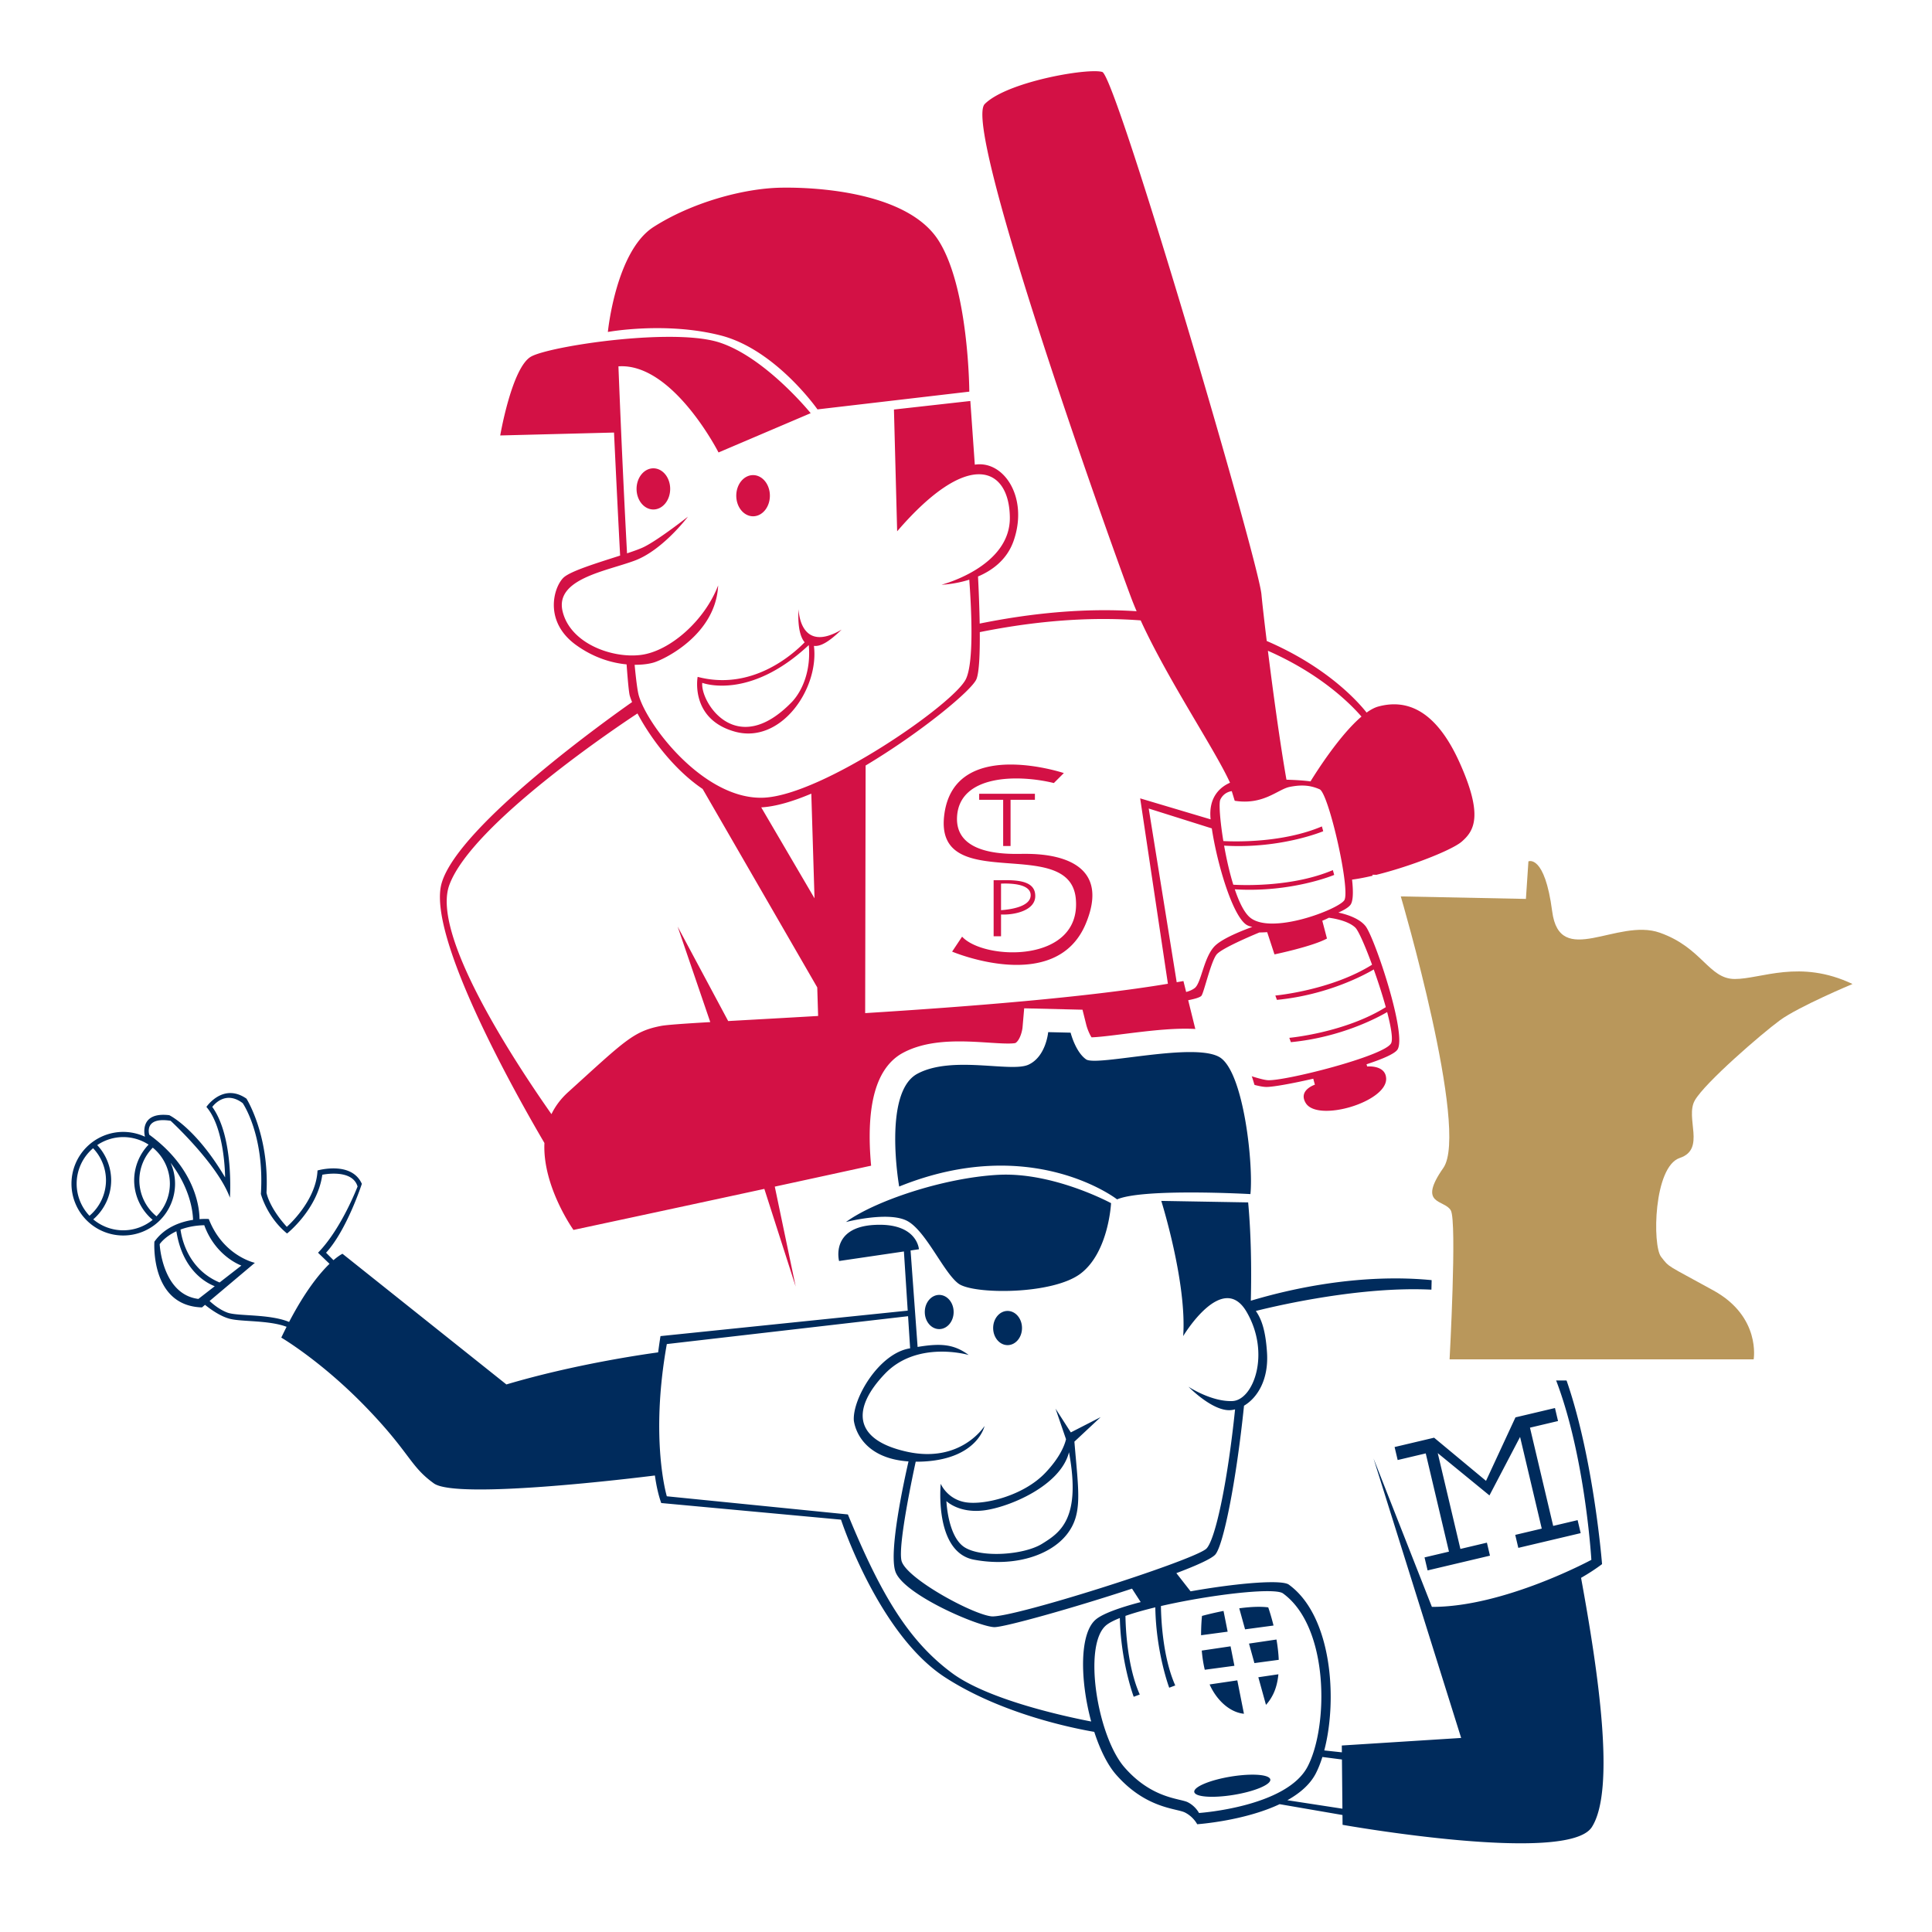 <?xml version="1.0" encoding="UTF-8" standalone="no"?>
<!-- Created with Inkscape (http://www.inkscape.org/) -->

<svg
   xmlns:dc="http://purl.org/dc/elements/1.1/"
   xmlns:cc="http://creativecommons.org/ns#"
   xmlns:rdf="http://www.w3.org/1999/02/22-rdf-syntax-ns#"
   xmlns:svg="http://www.w3.org/2000/svg"
   xmlns="http://www.w3.org/2000/svg"
   xmlns:sodipodi="http://sodipodi.sourceforge.net/DTD/sodipodi-0.dtd"
   xmlns:inkscape="http://www.inkscape.org/namespaces/inkscape"
   width="1000"
   height="1000"
   viewBox="0 0 264.583 264.583"
   version="1.1"
   id="svg8"
   inkscape:version="0.92.3 (2405546, 2018-03-11)"
   sodipodi:docname="min.svg">
  <defs
     id="defs2" />
  <sodipodi:namedview
     id="base"
     pagecolor="#ffffff"
     bordercolor="#666666"
     borderopacity="1.0"
     inkscape:pageopacity="0.0"
     inkscape:pageshadow="2"
     inkscape:zoom="0.64"
     inkscape:cx="630.25537"
     inkscape:cy="488.1894"
     inkscape:document-units="mm"
     inkscape:current-layer="layer1"
     showgrid="false"
     units="px"
     inkscape:snap-global="false"
     inkscape:window-width="1920"
     inkscape:window-height="1029"
     inkscape:window-x="1920"
     inkscape:window-y="0"
     inkscape:window-maximized="1"
     inkscape:snap-object-midpoints="true" />
  <g
     inkscape:label="Layer 1"
     inkscape:groupmode="layer"
     id="layer1"
     transform="translate(0,-32.417)">
    <rect
       style="opacity:1;fill:#ffffff;fill-opacity:1;stroke:none;stroke-width:5.292;stroke-linecap:square;stroke-linejoin:miter;stroke-miterlimit:4;stroke-dasharray:none;stroke-opacity:1;paint-order:normal"
       id="rect1253"
       width="277.399"
       height="282.773"
       x="-4.134"
       y="26.215" />
    <g
       id="g1251"
       transform="matrix(1.093,0,0,1.093,-262.911,-55.904)">
      <g
         id="g1193">
        <path
           style="fill:#d31145;fill-opacity:1;stroke:none;stroke-width:1px;stroke-linecap:butt;stroke-linejoin:miter;stroke-opacity:1"
           d="m 1425.023,216.264 c -11.891,0.048 -42.44,6.235 -51.721,15.516 -10.607,10.607 57.074,201.021 69.195,233.346 0.791,2.109 1.671,4.271 2.611,6.469 -4.357,-0.279 -8.854,-0.447 -13.51,-0.477 -17.931,-0.116 -38.112,1.741 -60.688,6.318 -0.134,-7.759 -0.464,-15.814 -0.789,-22.262 6.802,-2.904 13.721,-7.974 16.817,-16.818 7.071,-20.203 -4.293,-37.881 -17.93,-36.113 -0.135,0.019 -0.273,0.045 -0.408,0.065 l -2.117,-30.115 -36.113,4.039 1.516,57.58 c 34.093,-39.648 53.033,-30.052 53.285,-6.566 0.252,23.486 -32.324,31.82 -32.324,31.82 0,0 6.037,-0.142 13.141,-2.387 1.141,15.601 2.148,39.271 -1.596,46.992 -5.714,11.786 -67.5,54.642 -95.357,56.07 -27.857,1.429 -55,-33.57 -59.285,-48.213 -0.645,-2.204 -1.316,-7.554 -1.988,-14.605 3.951,0.026 7.151,-0.491 9.131,-1.109 5.714,-1.786 29.286,-13.571 30.357,-36.428 -6.428,16.786 -22.858,31.07 -36.43,32.855 -13.572,1.786 -33.571,-5.356 -37.143,-20.713 -3.571,-15.357 21.071,-18.93 34.285,-23.93 13.214,-5 25,-20.713 25,-20.713 0,0 -13.57,10.714 -20.713,14.285 -1.739,0.869 -4.646,1.912 -8.078,3.053 -2.304,-42.265 -4.066,-88.41 -4.066,-88.41 25.713,-1.786 47.322,40.715 47.322,40.715 L 1291,377.955 c 0,0 -21.252,-26.25 -43.037,-33.393 -6.127,-2.009 -15.136,-2.76 -25.123,-2.691 -25.523,0.175 -57.438,5.705 -63.984,9.299 -9.107,5 -14.643,37.32 -14.643,37.32 l 53.803,-1.375 c 0.795,16.827 1.816,37.884 2.887,58.168 -10.428,3.366 -23.684,7.346 -26.867,10.529 -4.643,4.643 -9.287,20.714 6.07,31.785 8.415,6.067 16.929,8.476 23.854,9.131 0.583,7.892 1.104,13.393 1.504,14.799 0.24,0.845 0.617,1.875 1.094,3.027 -9.032,6.324 -81.976,58.055 -90.021,85.543 -7.323,25.021 35.824,101.21 48.576,122.924 -0.936,20.587 13.736,41.107 13.736,41.107 0,0 41.03,-8.762 90.242,-19.406 l 14.815,46.176 -9.877,-47.246 c 69.879,-15.126 154.166,-33.609 164.936,-37.102 18.688,-6.061 40.91,-9.092 40.91,-9.092 l -2.654,-10.719 c 8.131,3.523 23.398,9.787 29.316,9.787 3.106,0 11.983,-1.585 22.09,-3.9 0.084,0.312 0.768,2.828 0.768,2.828 0,0 -8.047,2.605 -4.314,8.697 5.623,9.178 38.422,-0.49 38.008,-11.617 -0.244,-6.547 -8.967,-5.682 -8.967,-5.682 0,0 -0.301,-1.031 -0.307,-1.051 7.317,-2.393 12.973,-4.802 14.508,-6.775 5,-6.429 -10.714,-53.215 -15,-58.572 -3.09,-3.862 -9.474,-5.664 -12.822,-6.379 2.728,-1.196 4.755,-2.433 5.68,-3.621 1.328,-1.707 1.424,-6.222 0.789,-11.959 17.41,-2.279 46.225,-13.068 51.852,-17.961 5.808,-5.051 10.354,-12.123 -1.01,-37.377 -11.364,-25.254 -25.253,-30.051 -38.385,-26.516 -1.765,0.475 -3.647,1.489 -5.582,2.873 -3.987,-5.051 -18.507,-21.48 -47.223,-33.848 -1.184,-9.696 -2.103,-17.806 -2.502,-22.059 -1.515,-16.162 -68.69,-244.962 -75.256,-246.982 -0.821,-0.253 -2.139,-0.37 -3.838,-0.363 z m -144.688,55.055 v 0.002 c -1.294,-0.004 -2.507,0.003 -3.623,0.025 -17.857,0.357 -42.143,7.144 -60,18.572 -17.857,11.429 -21.607,49.643 -21.607,49.643 0,0 27.143,-5 53.215,1.607 26.071,6.607 45.893,35 45.893,35 L 1366,367.775 c 0,0 -0.18,-49.107 -14.645,-71.607 -13.56,-21.094 -51.603,-24.767 -71.02,-24.85 z m -63.711,132.709 a 7.946,9.732 0 0 0 -7.947,9.732 7.946,9.732 0 0 0 7.947,9.73 7.946,9.732 0 0 0 7.945,-9.73 7.946,9.732 0 0 0 -7.945,-9.732 z m 47.143,3.213 a 7.946,9.732 0 0 0 -7.947,9.732 7.946,9.732 0 0 0 7.947,9.732 7.946,9.732 0 0 0 7.945,-9.732 7.946,9.732 0 0 0 -7.945,-9.732 z m 21.523,63.395 c 0,0 -1.045,11.097 2.871,15.65 -6.051,6.189 -25.263,23.015 -50.6,16.342 0,0 -3.774,19.921 17.553,25.885 21.766,6.086 39.939,-20.241 37.424,-40.527 3.021,0.345 6.858,-1.654 13.107,-7.705 -20,11.786 -20.355,-9.645 -20.355,-9.645 z m 145.783,4.643 c 5.532,0.034 10.841,0.266 15.953,0.65 12.841,28.114 35.165,61.131 42.242,76.758 -4.195,1.833 -10.318,6.394 -9.172,17.314 l -33.307,-9.922 13.113,87.658 c -38.946,6.509 -94.952,10.852 -143.139,13.881 l 0.217,-117.076 c 26.129,-15.619 50.3,-35.597 52.41,-40.871 1.296,-3.24 1.641,-12.155 1.568,-22.191 22.343,-4.493 42.334,-6.316 60.113,-6.201 z m -140.969,12.32 c 1.082,11.988 -2.966,21.515 -7.902,26.814 -26.507,27.453 -43.45,-0.11 -42.455,-8.957 0,0 22.143,8.571 50.358,-17.857 z m 217.078,2.693 c 24.527,10.784 38.494,24.502 44.248,31.111 -10.314,8.756 -21.375,26.217 -24.102,30.65 -3.239,-0.442 -7.247,-0.683 -11.373,-0.799 -3.004,-17.044 -6.362,-41.628 -8.773,-60.963 z m -298.074,29.633 c 5.553,10.53 16.56,26.059 30.811,35.705 l 54.186,93.826 0.414,13.504 c -15.95,0.931 -30.658,1.735 -42.523,2.406 l -23.902,-44.678 15.432,45.166 c -12.208,0.719 -20.657,1.306 -23.262,1.807 -13.132,2.525 -17.172,7.071 -43.941,31.314 -3.555,3.219 -6.111,6.734 -7.889,10.406 -19.114,-27.251 -56.658,-85.103 -48.328,-108.211 10.525,-29.198 81.904,-76.586 89.004,-81.246 z m 177.428,24.164 c -14.347,-0.213 -30.179,4.258 -32.434,24.303 -4.245,37.731 59.424,8.488 62.254,39.145 2.83,30.656 -43.388,29.241 -53.764,17.922 l -4.717,7.076 c 0,0 49.048,20.75 63.197,-13.207 14.149,-33.958 -24.052,-33.014 -29.711,-33.014 -5.66,0 -32.544,1.415 -31.129,-17.922 1.415,-19.337 28.298,-19.809 45.748,-15.564 l 4.717,-4.715 c 0,0 -11.503,-3.836 -24.162,-4.023 z m 136.805,9.922 c 2.985,0 5.62,0.592 8.303,1.775 4.293,1.894 14.774,48.11 11.617,52.529 -3.157,4.419 -35.103,16.667 -44.826,7.828 -2.611,-2.373 -4.935,-7.206 -6.91,-13.064 26.906,1.657 46.998,-6.807 46.998,-6.807 l -0.631,-2.273 c -18.612,7.883 -41.343,7.221 -47.072,6.906 -1.795,-5.786 -3.259,-12.34 -4.34,-18.475 26.836,1.619 46.857,-6.814 46.857,-6.814 l -0.631,-2.273 c -18.223,7.718 -40.287,7.245 -46.586,6.926 -1.598,-9.74 -2.179,-17.991 -1.449,-19.557 1.768,-3.788 5.43,-4.041 5.43,-4.041 l 1.389,4.545 c 13.637,2.147 20.33,-5.43 26.012,-6.566 2.131,-0.426 4.049,-0.639 5.84,-0.639 z m -232.043,3.834 1.516,49.492 -25.192,-43 c 6.785,-0.369 14.952,-2.798 23.676,-6.492 z m 79.371,0.068 v 2.836 h 11.34 v 21.844 h 3.5 v -21.844 h 11.508 v -2.836 z m 80.162,6.965 29.828,9.395 c 2.497,16.643 9.661,40.869 16.232,45.469 0.701,0.491 1.698,0.855 2.918,1.111 -5.066,1.841 -13.359,5.168 -17.205,8.533 -5.714,5 -6.786,17.855 -10,20.355 -1.193,0.928 -2.681,1.508 -4.08,1.875 l -1.279,-5.168 c -1.027,0.19 -2.128,0.371 -3.184,0.559 z m -66.68,33.877 c -1.028,-0.019 -2.082,-0.011 -3.144,0.012 h -3.502 v 26.514 h 3.502 v -10.301 c 5.819,0.311 16.015,-1.639 16.176,-8.543 0.146,-6.274 -5.836,-7.568 -13.031,-7.682 z m -1.35,1.588 c 4.796,-0.015 12.255,0.73 12.215,5.543 -0.045,5.419 -9.514,6.731 -14.01,7.059 v -12.559 c 0.533,-0.023 1.135,-0.041 1.795,-0.043 z M 1536,616.527 c 0,0 8.571,0.893 12.5,4.643 1.485,1.418 4.682,8.712 7.928,17.559 -19.494,12.201 -45.734,14.572 -45.734,14.572 l 0.744,2.049 c 24.015,-2.329 41.517,-11.859 45.791,-14.379 2.09,5.848 4.122,12.136 5.695,17.826 -19.482,12.14 -45.623,14.504 -45.623,14.504 l 0.744,2.049 c 23.648,-2.293 40.912,-11.536 45.52,-14.227 1.845,7.065 2.795,12.785 1.898,14.689 -2.857,6.071 -51.07,18.214 -58.57,17.5 -4.835,-0.46 -20.092,-6.192 -30.596,-10.303 l -6.805,-27.492 c 2.966,-0.579 5.774,-1.335 6.328,-2.205 1.25,-1.964 4.464,-16.251 7.143,-19.465 2.679,-3.214 20.18,-10.357 20.18,-10.357 0,0 1.432,-0.011 3.697,-0.143 l 3.445,10.5 c 0,0 18.035,-3.75 24.82,-7.5 l -2.209,-8.398 c 1.056,-0.442 2.099,-0.906 3.103,-1.422 z"
           transform="matrix(0.265,0,0,0.265,0,32.417)"
           id="path912"
           inkscape:connector-curvature="0" />
        <path
           inkscape:connector-curvature="0"
           id="path1163"
           d="m 371.288,209.848 c 0,0 -0.267,3.073 -2.472,4.076 -2.205,1.002 -9.555,-1.203 -13.898,1.136 -4.343,2.339 -2.269,14.105 -2.269,14.105 16.584,-6.709 27.261,1.606 27.261,1.606 3.307,-1.417 16.679,-0.661 16.679,-0.661 0.377,-3.593 -0.778,-14.782 -3.651,-16.987 -2.873,-2.205 -15.569,1.069 -16.905,0.134 -1.336,-0.935 -1.938,-3.341 -1.938,-3.341 z m -102.316,7.621 c -1.823,0.005 -2.988,1.734 -2.988,1.734 2.339,2.706 2.338,8.82 2.338,8.82 -3.675,-6.214 -6.983,-7.784 -6.983,-7.784 -3.866,-0.463 -3.061,2.626 -3.043,2.694 a 6.479,6.479 0 0 0 -2.714,-0.604 6.479,6.479 0 0 0 -6.479,6.48 6.479,6.479 0 0 0 6.479,6.479 6.479,6.479 0 0 0 6.48,-6.479 6.479,6.479 0 0 0 -0.557,-2.618 c 2.478,3.245 2.782,6.155 2.809,7.143 -1.507,0.232 -3.542,0.895 -4.837,2.73 0,0 -0.567,8.032 5.953,8.221 l 0.38,-0.32 c 0.616,0.5 1.93,1.472 3.18,1.766 1.53,0.36 4.86,0.157 7.025,0.982 -0.219,0.432 -0.439,0.879 -0.663,1.351 0,0 5.008,2.929 10.583,8.694 5.575,5.764 5.481,7.37 8.504,9.544 2.879,2.069 25.467,-0.714 27.65,-0.988 0.176,1.257 0.431,2.429 0.793,3.445 l 22.49,2.079 c 0,0 4.668,14.315 13.02,19.727 7.088,4.593 16.08,6.379 18.661,6.82 0.706,2.178 1.64,4.106 2.72,5.341 3.742,4.276 7.55,4.209 8.619,4.744 1.069,0.535 1.537,1.47 1.537,1.47 0,0 5.817,-0.392 10.312,-2.51 l 7.863,1.356 0.012,1.227 c 0,0 28.159,5.008 31.183,0.283 2.992,-4.675 0.803,-19.427 -1.348,-31.18 0.916,-0.524 1.799,-1.093 2.626,-1.717 0,0 -2.272,-28.999 -11.225,-33.008 -8.776,-3.929 -21.274,-3.363 -32.714,0.058 0.101,-4.23 0.021,-8.436 -0.334,-12.3 l -10.867,-0.189 c 0,0 3.213,10.205 2.74,16.914 0,0 4.914,-8.221 7.938,-3.024 3.024,5.197 0.851,11.056 -1.795,11.15 -2.646,0.095 -5.481,-1.795 -5.481,-1.795 0,0 3.024,3.118 5.292,2.929 0.177,-0.015 0.357,-0.049 0.536,-0.092 -0.96,9.332 -2.538,16.616 -3.655,17.48 -2.079,1.606 -24.379,8.693 -26.836,8.41 -2.457,-0.283 -10.772,-4.819 -11.245,-6.992 -0.438,-2.015 1.49,-11.002 1.784,-12.354 0.337,0.002 0.685,-0.004 1.051,-0.025 6.709,-0.378 7.56,-4.442 7.56,-4.442 0,0 -2.929,4.725 -9.733,3.213 -6.804,-1.512 -6.804,-5.481 -2.74,-9.733 4.063,-4.252 10.489,-2.362 10.489,-2.362 -1.825,-1.349 -3.455,-1.496 -6.389,-1.006 l -0.88,-12.067 1.045,-0.154 c 0,0 -0.201,-3.374 -5.646,-3.04 -5.446,0.334 -4.343,4.51 -4.343,4.51 l 8.111,-1.194 0.476,7.402 -30.928,3.186 c 0,0 -0.132,0.804 -0.295,2.036 -1.822,0.246 -10.492,1.49 -18.982,4.012 l -20.505,-16.347 c 0,0 -0.411,0.184 -1.126,0.799 l -0.93,-0.93 c 2.606,-2.84 4.477,-8.619 4.477,-8.619 -1.303,-2.907 -5.546,-1.671 -5.546,-1.671 -0.167,3.875 -3.842,7.049 -3.842,7.049 -2.272,-2.506 -2.539,-4.276 -2.539,-4.276 0.367,-7.216 -2.506,-11.76 -2.506,-11.76 -0.735,-0.509 -1.415,-0.699 -2.023,-0.698 z m -0.169,0.599 c 0.505,0.002 1.086,0.179 1.724,0.667 0,0 2.739,3.942 2.272,11.358 0,0 0.735,2.874 3.274,4.945 0,0 3.809,-3.007 4.41,-7.35 0,0 3.741,-0.802 4.41,1.47 0,0 -2.004,5.278 -4.944,8.285 l 1.437,1.388 c -1.209,1.167 -2.999,3.336 -5.057,7.272 -2.496,-1.031 -6.466,-0.691 -7.739,-1.176 -0.973,-0.371 -1.792,-1.056 -2.208,-1.445 l 5.664,-4.774 c 0,0 -3.969,-0.851 -5.764,-5.481 0,0 -0.071,-0.006 -0.199,-0.01 -0.112,-0.004 -0.269,-0.005 -0.46,-0.001 -0.146,0.003 -0.32,0.013 -0.503,0.026 0.01,-0.925 -0.213,-6.134 -6.284,-10.566 0,0 -0.735,-2.272 2.673,-1.737 0,0 5.88,5.413 7.417,9.622 0,0 0.535,-7.55 -2.205,-11.359 0,0 0.794,-1.139 2.084,-1.135 z m -13.22,4.909 a 5.831,5.831 0 0 1 3.168,0.943 6.479,6.479 0 0 0 -1.805,4.464 6.479,6.479 0 0 0 2.313,4.947 5.831,5.831 0 0 1 -3.676,1.308 5.831,5.831 0 0 1 -3.755,-1.369 6.479,6.479 0 0 0 2.242,-4.887 6.479,6.479 0 0 0 -1.747,-4.404 5.831,5.831 0 0 1 3.259,-1.003 z m 3.693,1.323 a 5.831,5.831 0 0 1 2.138,4.508 5.831,5.831 0 0 1 -1.672,4.079 5.831,5.831 0 0 1 -2.148,-4.504 5.831,5.831 0 0 1 1.682,-4.083 z m -7.468,0.072 a 5.831,5.831 0 0 1 1.614,4.011 5.831,5.831 0 0 1 -2.067,4.437 5.831,5.831 0 0 1 -1.604,-4.013 5.831,5.831 0 0 1 2.056,-4.436 z m 113.866,3.304 c -0.216,0.004 -0.432,0.011 -0.648,0.023 -6.898,0.378 -15.497,3.308 -19.04,5.906 0,0 5.433,-1.417 7.748,-0.095 2.315,1.323 4.488,6.426 6.331,7.796 1.843,1.37 11.812,1.417 15.308,-1.276 3.496,-2.693 3.78,-8.788 3.78,-8.788 0,0 -6.784,-3.68 -13.479,-3.566 z m -99.958,6.326 c 1.437,3.942 4.644,5.045 4.644,5.045 l -2.729,2.119 c -3.939,-1.657 -4.733,-5.473 -4.885,-6.621 0.782,-0.293 1.759,-0.514 2.97,-0.543 z m -3.487,0.758 c 0.762,4.846 3.664,6.434 4.798,6.875 l -2.046,1.589 c -4.544,-0.568 -4.844,-6.849 -4.844,-6.849 0,0 0.6,-0.919 2.092,-1.614 z m 155.165,7.253 c 4.573,0.036 8.893,0.734 11.69,2.714 8.686,6.147 10.156,31.137 10.156,31.137 0,0 -10.951,5.923 -19.95,5.884 l -7.3,-18.566 10.962,34.963 -14.93,0.945 0.008,0.854 -2.203,-0.236 c 1.691,-6.425 0.952,-16.888 -4.472,-20.77 -0.313,-0.188 -1.036,-0.274 -2.045,-0.277 -2.36,-0.006 -6.288,0.449 -10.207,1.144 l -1.778,-2.277 c 2.558,-0.965 4.42,-1.808 4.876,-2.331 0.983,-1.129 2.589,-8.927 3.588,-18.614 1.682,-0.991 3.092,-3.267 2.877,-6.629 -0.182,-2.849 -0.716,-4.254 -1.399,-5.222 1.744,-0.442 11.397,-2.786 20.127,-2.717 z m -59.737,0.709 c -0.996,4e-5 -1.804,0.957 -1.804,2.138 1.3e-4,1.181 0.808,2.138 1.804,2.138 0.996,-2e-5 1.804,-0.957 1.804,-2.138 1.1e-4,-1.181 -0.808,-2.138 -1.804,-2.138 z m 8.552,2.005 c -0.996,2e-5 -1.804,0.957 -1.804,2.138 1.3e-4,1.181 0.808,2.138 1.804,2.138 0.996,-4e-5 1.804,-0.957 1.804,-2.138 1e-4,-1.181 -0.808,-2.138 -1.804,-2.138 z m -12.449,0.658 0.258,4.017 c -3.901,0.599 -7.247,6.336 -7.04,9.056 0.254,1.692 1.722,4.744 6.837,5.095 -0.576,2.511 -2.495,11.324 -1.638,13.782 1.002,2.873 10.357,6.882 12.361,6.949 1.177,0.039 9.88,-2.388 17.238,-4.817 l 1.085,1.683 c -2.576,0.674 -4.659,1.416 -5.56,2.133 -2.144,1.707 -2.024,7.683 -0.635,12.805 -2.849,-0.547 -12.791,-2.639 -17.406,-6.057 -5.412,-4.009 -8.887,-9.755 -13.03,-19.845 l -22.651,-2.272 c 0,0 -2.138,-7.082 0,-19.043 z m 18.448,11.561 1.313,3.832 c -0.197,0.809 -0.784,2.302 -2.588,4.2 -2.74,2.882 -7.654,4.064 -9.969,3.686 -2.315,-0.378 -3.118,-2.315 -3.118,-2.315 0,0 -0.85,8.552 4.158,9.497 5.008,0.945 9.544,-0.52 11.623,-3.166 2.018,-2.569 1.453,-5.346 0.943,-11.6 l 3.286,-3.07 -3.733,1.914 z m 1.685,5.454 c 1.537,8.319 -1.102,10.056 -3.374,11.459 -2.272,1.403 -7.584,1.77 -9.689,0.434 -2.105,-1.336 -2.272,-5.779 -2.272,-5.779 0,0 1.537,1.536 4.644,1.169 3.107,-0.367 9.622,-3.04 10.691,-7.283 z m 24.859,17.382 c 0.925,0.002 1.587,0.082 1.874,0.254 5.817,4.164 5.756,16.596 3.123,21.678 -2.633,5.083 -13.595,5.817 -13.595,5.817 0,0 -0.429,-0.857 -1.409,-1.347 -0.98,-0.49 -4.471,-0.428 -7.9,-4.348 -3.429,-3.919 -5.266,-15.432 -2.266,-17.82 0.364,-0.29 0.942,-0.584 1.672,-0.875 0.126,5.574 1.736,9.853 1.736,9.853 l 0.756,-0.284 c -1.564,-3.518 -1.766,-8.278 -1.79,-9.835 1.051,-0.371 2.335,-0.732 3.736,-1.071 0.091,5.672 1.739,10.055 1.739,10.055 l 0.756,-0.283 c -1.595,-3.588 -1.774,-8.481 -1.792,-9.934 4.66,-1.072 10.373,-1.869 13.359,-1.861 z m -1.175,1.959 c -0.763,0.003 -1.584,0.078 -2.387,0.185 l 0.728,2.632 3.56,-0.477 c -0.332,-1.35 -0.662,-2.271 -0.662,-2.271 -0.384,-0.05 -0.802,-0.071 -1.239,-0.069 z m -4.353,0.514 c -1.532,0.302 -2.693,0.624 -2.693,0.624 0,0 -0.117,1.003 -0.115,2.416 l 3.323,-0.445 z m 6.624,3.577 -3.436,0.508 0.675,2.441 3.044,-0.408 c -0.036,-0.87 -0.143,-1.736 -0.283,-2.54 z m -5.745,0.849 -3.602,0.532 c 0.068,0.782 0.185,1.6 0.376,2.4 l 3.709,-0.497 z m 5.986,3.498 -2.511,0.372 0.956,3.454 c 0.324,-0.348 0.623,-0.778 0.885,-1.303 0.374,-0.748 0.58,-1.613 0.671,-2.522 z m -5.141,0.76 -3.465,0.512 c 0.079,0.176 0.161,0.349 0.251,0.516 0.984,1.828 2.524,3.007 4.044,3.151 z m 10.643,9.586 2.447,0.316 0.059,6.154 -6.888,-1.059 c 1.536,-0.857 2.832,-1.951 3.554,-3.345 0.311,-0.6 0.587,-1.299 0.828,-2.066 z m -8.741,2.213 c -0.812,6e-5 -1.76,0.084 -2.718,0.242 -2.626,0.432 -4.671,1.293 -4.568,1.923 0.104,0.631 2.317,0.792 4.943,0.361 2.626,-0.432 4.671,-1.293 4.568,-1.923 -0.062,-0.377 -0.895,-0.603 -2.225,-0.603 z"
           style="opacity:1;fill:#002b5c;fill-opacity:1;stroke:#ffffff;stroke-width:5.292;stroke-linecap:square;stroke-linejoin:miter;stroke-miterlimit:4;stroke-dasharray:none;stroke-opacity:1;paint-order:normal" />
        <path
           style="opacity:1;fill:#002b5c;fill-opacity:1;stroke:none;stroke-width:1.002;stroke-linecap:square;stroke-linejoin:miter;stroke-miterlimit:4;stroke-dasharray:none;stroke-opacity:1;paint-order:normal"
           d="m 1403.293,670.607 c 0,0 -1.012,11.616 -9.346,15.404 -8.334,3.788 -36.112,-4.546 -52.527,4.293 -16.415,8.839 -8.576,53.309 -8.576,53.309 62.679,-25.357 103.035,6.07 103.035,6.07 12.5,-5.357 63.037,-2.5 63.037,-2.5 1.426,-13.579 -2.942,-55.869 -13.801,-64.203 -10.859,-8.334 -58.842,4.041 -63.892,0.506 -5.051,-3.536 -7.324,-12.627 -7.324,-12.627 z m -386.707,28.803 c -6.889,0.019 -11.293,6.553 -11.293,6.553 8.839,10.228 8.838,33.334 8.838,33.334 -13.89,-23.486 -26.391,-29.42 -26.391,-29.42 -14.611,-1.748 -11.569,9.924 -11.5,10.182 a 24.489,24.489 0 0 0 -10.26,-2.281 24.489,24.489 0 0 0 -24.486,24.49 24.489,24.489 0 0 0 24.486,24.488 24.489,24.489 0 0 0 24.492,-24.488 24.489,24.489 0 0 0 -2.105,-9.896 c 9.364,12.265 10.513,23.263 10.613,26.996 -5.697,0.876 -13.384,3.382 -18.279,10.316 0,0 -2.143,30.358 22.5,31.072 l 1.438,-1.211 c 2.328,1.89 7.296,5.565 12.018,6.676 5.782,1.36 18.37,0.595 26.551,3.713 -0.826,1.632 -1.66,3.322 -2.506,5.107 0,0 18.929,11.072 40,32.857 21.072,21.786 20.714,27.856 32.143,36.07 10.881,7.821 96.255,-2.697 104.504,-3.734 0.664,4.749 1.628,9.181 2.996,13.021 l 85,7.857 c 0,0 17.642,54.105 49.209,74.561 26.788,17.359 60.777,24.111 70.531,25.775 2.667,8.231 6.197,15.518 10.281,20.186 14.142,16.162 28.535,15.909 32.576,17.93 4.041,2.02 5.809,5.557 5.809,5.557 0,0 21.983,-1.482 38.973,-9.486 l 29.717,5.125 0.047,4.639 c 0,0 106.429,18.928 117.858,1.07 11.308,-17.668 3.037,-73.427 -5.096,-117.846 3.46,-1.979 6.798,-4.13 9.926,-6.488 0,0 -8.586,-109.602 -42.426,-124.754 -33.168,-14.851 -80.404,-12.712 -123.642,0.219 0.384,-15.989 0.08,-31.886 -1.262,-46.486 l -41.072,-0.715 c 0,0 12.141,38.571 10.355,63.928 0,0 18.571,-31.071 30,-11.428 11.429,19.643 3.217,41.785 -6.783,42.143 -10,0.357 -20.717,-6.785 -20.717,-6.785 0,0 11.429,11.785 20,11.07 0.671,-0.056 1.351,-0.185 2.029,-0.35 -3.627,35.27 -9.591,62.802 -13.812,66.064 -7.857,6.071 -92.144,32.857 -101.43,31.785 -9.286,-1.071 -40.714,-18.213 -42.5,-26.428 -1.655,-7.614 5.63,-41.583 6.742,-46.691 1.273,0.008 2.589,-0.015 3.971,-0.094 25.357,-1.429 28.574,-16.787 28.574,-16.787 0,0 -11.073,17.857 -36.787,12.143 -25.714,-5.714 -25.715,-20.714 -10.357,-36.785 15.357,-16.071 39.643,-8.928 39.643,-8.928 -6.896,-5.097 -13.055,-5.654 -24.146,-3.803 l -3.326,-45.607 3.951,-0.582 c 0,0 -0.76,-12.753 -21.342,-11.49 -20.582,1.263 -16.412,17.047 -16.412,17.047 l 30.656,-4.512 1.797,27.975 -116.891,12.043 c 0,0 -0.497,3.04 -1.115,7.695 -6.886,0.928 -39.658,5.632 -71.744,15.162 l -77.5,-61.785 c 0,0 -1.555,0.696 -4.254,3.021 l -3.512,-3.516 c 9.849,-10.733 16.92,-32.576 16.92,-32.576 -4.924,-10.985 -20.963,-6.314 -20.963,-6.314 -0.631,14.647 -14.52,26.643 -14.52,26.643 -8.586,-9.47 -9.596,-16.162 -9.596,-16.162 1.389,-27.274 -9.473,-44.447 -9.473,-44.447 -2.778,-1.926 -5.348,-2.643 -7.645,-2.637 z m -0.639,2.264 c 1.908,0.008 4.103,0.675 6.518,2.521 0,0 10.354,14.898 8.586,42.93 0,0 2.779,10.861 12.375,18.689 0,0 14.395,-11.364 16.668,-27.779 0,0 14.141,-3.032 16.666,5.555 0,0 -7.576,19.95 -18.688,31.314 l 5.43,5.244 c -4.569,4.413 -11.333,12.609 -19.111,27.486 -9.435,-3.898 -24.438,-2.612 -29.25,-4.445 -3.679,-1.401 -6.772,-3.991 -8.346,-5.463 l 21.406,-18.043 c 0,0 -14.999,-3.215 -21.785,-20.715 0,0 -0.268,-0.024 -0.754,-0.039 -0.425,-0.015 -1.016,-0.019 -1.74,-0.004 -0.552,0.011 -1.209,0.051 -1.9,0.102 0.038,-3.496 -0.806,-23.185 -23.75,-39.934 0,0 -2.778,-8.587 10.102,-6.566 0,0 22.223,20.457 28.031,36.367 0,0 2.02,-28.537 -8.334,-42.932 0,0 3.001,-4.305 7.877,-4.289 z m -49.967,18.553 a 22.04,22.04 0 0 1 11.977,3.562 24.489,24.489 0 0 0 -6.822,16.873 24.489,24.489 0 0 0 8.742,18.699 22.04,22.04 0 0 1 -13.896,4.945 22.04,22.04 0 0 1 -14.191,-5.176 24.489,24.489 0 0 0 8.477,-18.469 24.489,24.489 0 0 0 -6.602,-16.646 22.04,22.04 0 0 1 12.316,-3.789 z m 13.961,5.002 a 22.04,22.04 0 0 1 8.082,17.039 22.04,22.04 0 0 1 -6.318,15.416 22.04,22.04 0 0 1 -8.119,-17.021 22.04,22.04 0 0 1 6.355,-15.434 z m -28.227,0.273 a 22.04,22.04 0 0 1 6.102,15.16 22.04,22.04 0 0 1 -7.811,16.771 22.04,22.04 0 0 1 -6.062,-15.166 22.04,22.04 0 0 1 7.771,-16.766 z m 430.361,12.488 c -0.816,0.015 -1.633,0.041 -2.447,0.086 -26.071,1.429 -58.57,12.501 -71.963,22.322 0,0 20.535,-5.357 29.285,-0.357 8.75,5 16.963,24.286 23.928,29.465 6.964,5.179 44.643,5.356 57.857,-4.822 13.214,-10.179 14.285,-33.215 14.285,-33.215 0,0 -25.64,-13.908 -50.945,-13.479 z m -377.795,23.908 c 5.43,14.9 17.553,19.068 17.553,19.068 l -10.315,8.008 c -14.887,-6.264 -17.89,-20.685 -18.463,-25.023 2.957,-1.108 6.648,-1.941 11.225,-2.053 z m -13.178,2.865 c 2.881,18.316 13.849,24.316 18.133,25.982 l -7.732,6.004 c -17.173,-2.147 -18.309,-25.885 -18.309,-25.885 0,0 2.267,-3.474 7.908,-6.102 z m 586.449,27.412 v 0 c 17.284,0.136 33.612,2.774 44.184,10.256 32.83,23.234 38.385,117.684 38.385,117.684 0,0 -41.389,22.386 -75.402,22.238 l -27.592,-70.17 41.43,132.143 -56.43,3.572 0.029,3.227 -8.326,-0.893 c 6.392,-24.282 3.598,-63.83 -16.9,-78.502 -1.184,-0.71 -3.915,-1.037 -7.729,-1.047 -8.921,-0.023 -23.767,1.695 -38.576,4.322 l -6.721,-8.607 c 9.666,-3.648 16.707,-6.833 18.428,-8.809 3.717,-4.267 9.785,-33.741 13.56,-70.352 6.356,-3.746 11.686,-12.348 10.875,-25.055 -0.687,-10.767 -2.707,-16.079 -5.287,-19.738 6.59,-1.671 43.074,-10.529 76.07,-10.27 z m -225.777,2.68 c -3.766,1.5e-4 -6.819,3.619 -6.818,8.082 5e-4,4.463 3.053,8.08 6.818,8.08 3.765,-8e-5 6.818,-3.617 6.818,-8.08 4e-4,-4.463 -3.052,-8.082 -6.818,-8.082 z m 32.324,7.576 c -3.766,8e-5 -6.819,3.619 -6.818,8.082 5e-4,4.463 3.053,8.08 6.818,8.08 3.765,-1.5e-4 6.818,-3.617 6.818,-8.08 3e-4,-4.463 -3.052,-8.082 -6.818,-8.082 z m -47.053,2.486 0.977,15.182 c -14.743,2.263 -27.394,23.947 -26.609,34.227 0.959,6.393 6.507,17.928 25.842,19.256 -2.176,9.492 -9.43,42.799 -6.189,52.088 3.788,10.859 39.143,26.011 46.719,26.264 4.45,0.148 37.343,-9.025 65.15,-18.207 l 4.102,6.359 c -9.736,2.549 -17.61,5.35 -21.016,8.061 -8.104,6.45 -7.65,29.036 -2.4,48.398 -10.768,-2.066 -48.344,-9.973 -65.785,-22.893 -20.456,-15.152 -33.589,-36.871 -49.246,-75.004 l -85.609,-8.586 c 0,0 -8.081,-26.768 0,-71.973 z m 305.865,43.418 -13.271,3.137 -5.408,1.277 -13.922,30.02 -24.545,-20.408 -5.408,1.279 -13.27,3.137 1.451,6.145 13.271,-3.137 10.979,46.449 -11.551,2.729 1.453,6.146 29.49,-6.971 -1.451,-6.145 -12.533,2.961 -10.707,-45.299 24.447,19.996 14.48,-27.656 10.246,43.348 -12.533,2.963 1.451,6.145 29.492,-6.971 -1.451,-6.145 -11.553,2.73 -10.976,-46.449 13.27,-3.137 z m -236.141,0.277 4.963,14.482 c -0.743,3.058 -2.965,8.702 -9.783,15.873 -10.357,10.893 -28.93,15.358 -37.68,13.93 -8.75,-1.429 -11.785,-8.75 -11.785,-8.75 0,0 -3.214,32.321 15.715,35.893 18.929,3.571 36.071,-1.965 43.928,-11.965 7.628,-9.709 5.493,-20.206 3.564,-43.844 l 12.418,-11.602 -14.107,7.232 z m 6.369,20.615 c 5.808,31.441 -4.166,38.007 -12.752,43.311 -8.586,5.303 -28.664,6.691 -36.619,1.641 -7.955,-5.051 -8.586,-21.844 -8.586,-21.844 0,0 5.808,5.807 17.551,4.418 11.743,-1.389 36.366,-11.489 40.406,-27.525 z m 93.955,65.697 c 3.495,0.008 5.997,0.31 7.082,0.961 21.987,15.738 21.757,62.724 11.805,81.934 -9.952,19.21 -51.381,21.986 -51.381,21.986 0,0 -1.621,-3.24 -5.324,-5.092 -3.703,-1.851 -16.896,-1.619 -29.857,-16.432 -12.961,-14.813 -19.904,-58.325 -8.562,-67.352 1.376,-1.095 3.562,-2.207 6.318,-3.309 0.477,21.067 6.561,37.24 6.561,37.24 l 2.857,-1.072 c -5.91,-13.296 -6.674,-31.286 -6.766,-37.17 3.973,-1.401 8.824,-2.767 14.119,-4.047 0.344,21.439 6.574,38.002 6.574,38.002 l 2.856,-1.07 c -6.027,-13.561 -6.704,-32.053 -6.771,-37.547 17.611,-4.05 39.205,-7.064 50.49,-7.033 z m -4.439,7.402 c -2.885,0.011 -5.986,0.294 -9.021,0.699 l 2.752,9.949 13.455,-1.803 c -1.254,-5.103 -2.504,-8.584 -2.504,-8.584 -1.452,-0.189 -3.031,-0.269 -4.682,-0.262 z m -16.453,1.943 c -5.792,1.141 -10.18,2.359 -10.18,2.359 0,0 -0.444,3.789 -0.434,9.133 l 12.561,-1.684 z m 25.035,13.52 -12.988,1.92 2.553,9.225 11.506,-1.543 c -0.137,-3.286 -0.541,-6.56 -1.07,-9.602 z M 1489.523,961 l -13.615,2.012 c 0.256,2.956 0.7,6.046 1.422,9.07 l 14.02,-1.879 z m 22.623,13.221 -9.492,1.404 3.611,13.053 c 1.224,-1.314 2.354,-2.94 3.346,-4.924 1.413,-2.827 2.192,-6.098 2.535,-9.533 z m -19.43,2.871 -13.096,1.936 c 0.297,0.665 0.608,1.318 0.947,1.949 3.72,6.909 9.539,11.366 15.283,11.91 z m 40.225,36.23 v 0 l 9.248,1.193 0.221,23.258 -26.033,-4.004 c 5.805,-3.239 10.707,-7.373 13.436,-12.641 1.175,-2.269 2.217,-4.909 3.127,-7.807 z m -33.035,8.363 c -3.07,3e-4 -6.65,0.319 -10.271,0.914 -9.925,1.631 -17.653,4.885 -17.264,7.269 0.393,2.384 8.756,2.994 18.682,1.363 9.924,-1.631 17.653,-4.885 17.264,-7.269 -0.234,-1.425 -3.381,-2.277 -8.41,-2.277 z"
           transform="matrix(0.265,0,0,0.265,0,32.417)"
           id="path1038"
           inkscape:connector-curvature="0" />
      </g>
      <path
         style="fill:#b9975b;fill-opacity:1;stroke:#ffffff;stroke-width:5.292;stroke-linecap:butt;stroke-linejoin:miter;stroke-miterlimit:4;stroke-dasharray:none;stroke-opacity:1"
         d="m 422.167,251.128 c 0,0 0.941,-17.245 0.157,-18.656 -0.784,-1.411 -4.233,-0.627 -0.941,-5.33 3.292,-4.703 -5.33,-34.02 -5.33,-34.02 l 15.678,0.314 0.314,-4.703 c 0,0 2.038,-0.941 2.979,6.271 0.941,7.212 8.152,0.784 13.483,2.665 5.33,1.881 6.114,5.801 9.406,5.801 3.292,0 8.152,-2.508 14.737,0.627 0,0 -6.741,2.822 -9.093,4.546 -2.352,1.725 -9.407,7.839 -10.661,10.034 -1.254,2.195 1.411,6.114 -1.881,7.212 -3.292,1.097 -3.449,10.974 -2.352,12.385 1.097,1.411 0.627,0.941 6.585,4.233 5.957,3.292 5.017,8.623 5.017,8.623 z"
         id="path1243"
         inkscape:connector-curvature="0" />
      <path
         inkscape:connector-curvature="0"
         id="path1241"
         d="m 422.167,251.128 c 0,0 0.941,-17.245 0.157,-18.656 -0.784,-1.411 -4.233,-0.627 -0.941,-5.33 3.292,-4.703 -5.33,-34.02 -5.33,-34.02 l 15.678,0.314 0.314,-4.703 c 0,0 2.038,-0.941 2.979,6.271 0.941,7.212 8.152,0.784 13.483,2.665 5.33,1.881 6.114,5.801 9.406,5.801 3.292,0 8.152,-2.508 14.737,0.627 0,0 -6.741,2.822 -9.093,4.546 -2.352,1.725 -9.407,7.839 -10.661,10.034 -1.254,2.195 1.411,6.114 -1.881,7.212 -3.292,1.097 -3.449,10.974 -2.352,12.385 1.097,1.411 0.627,0.941 6.585,4.233 5.957,3.292 5.017,8.623 5.017,8.623 z"
         style="fill:#b9975b;fill-opacity:1;stroke:none;stroke-width:0.219px;stroke-linecap:butt;stroke-linejoin:miter;stroke-opacity:1" />
    </g>
  </g>
</svg>
